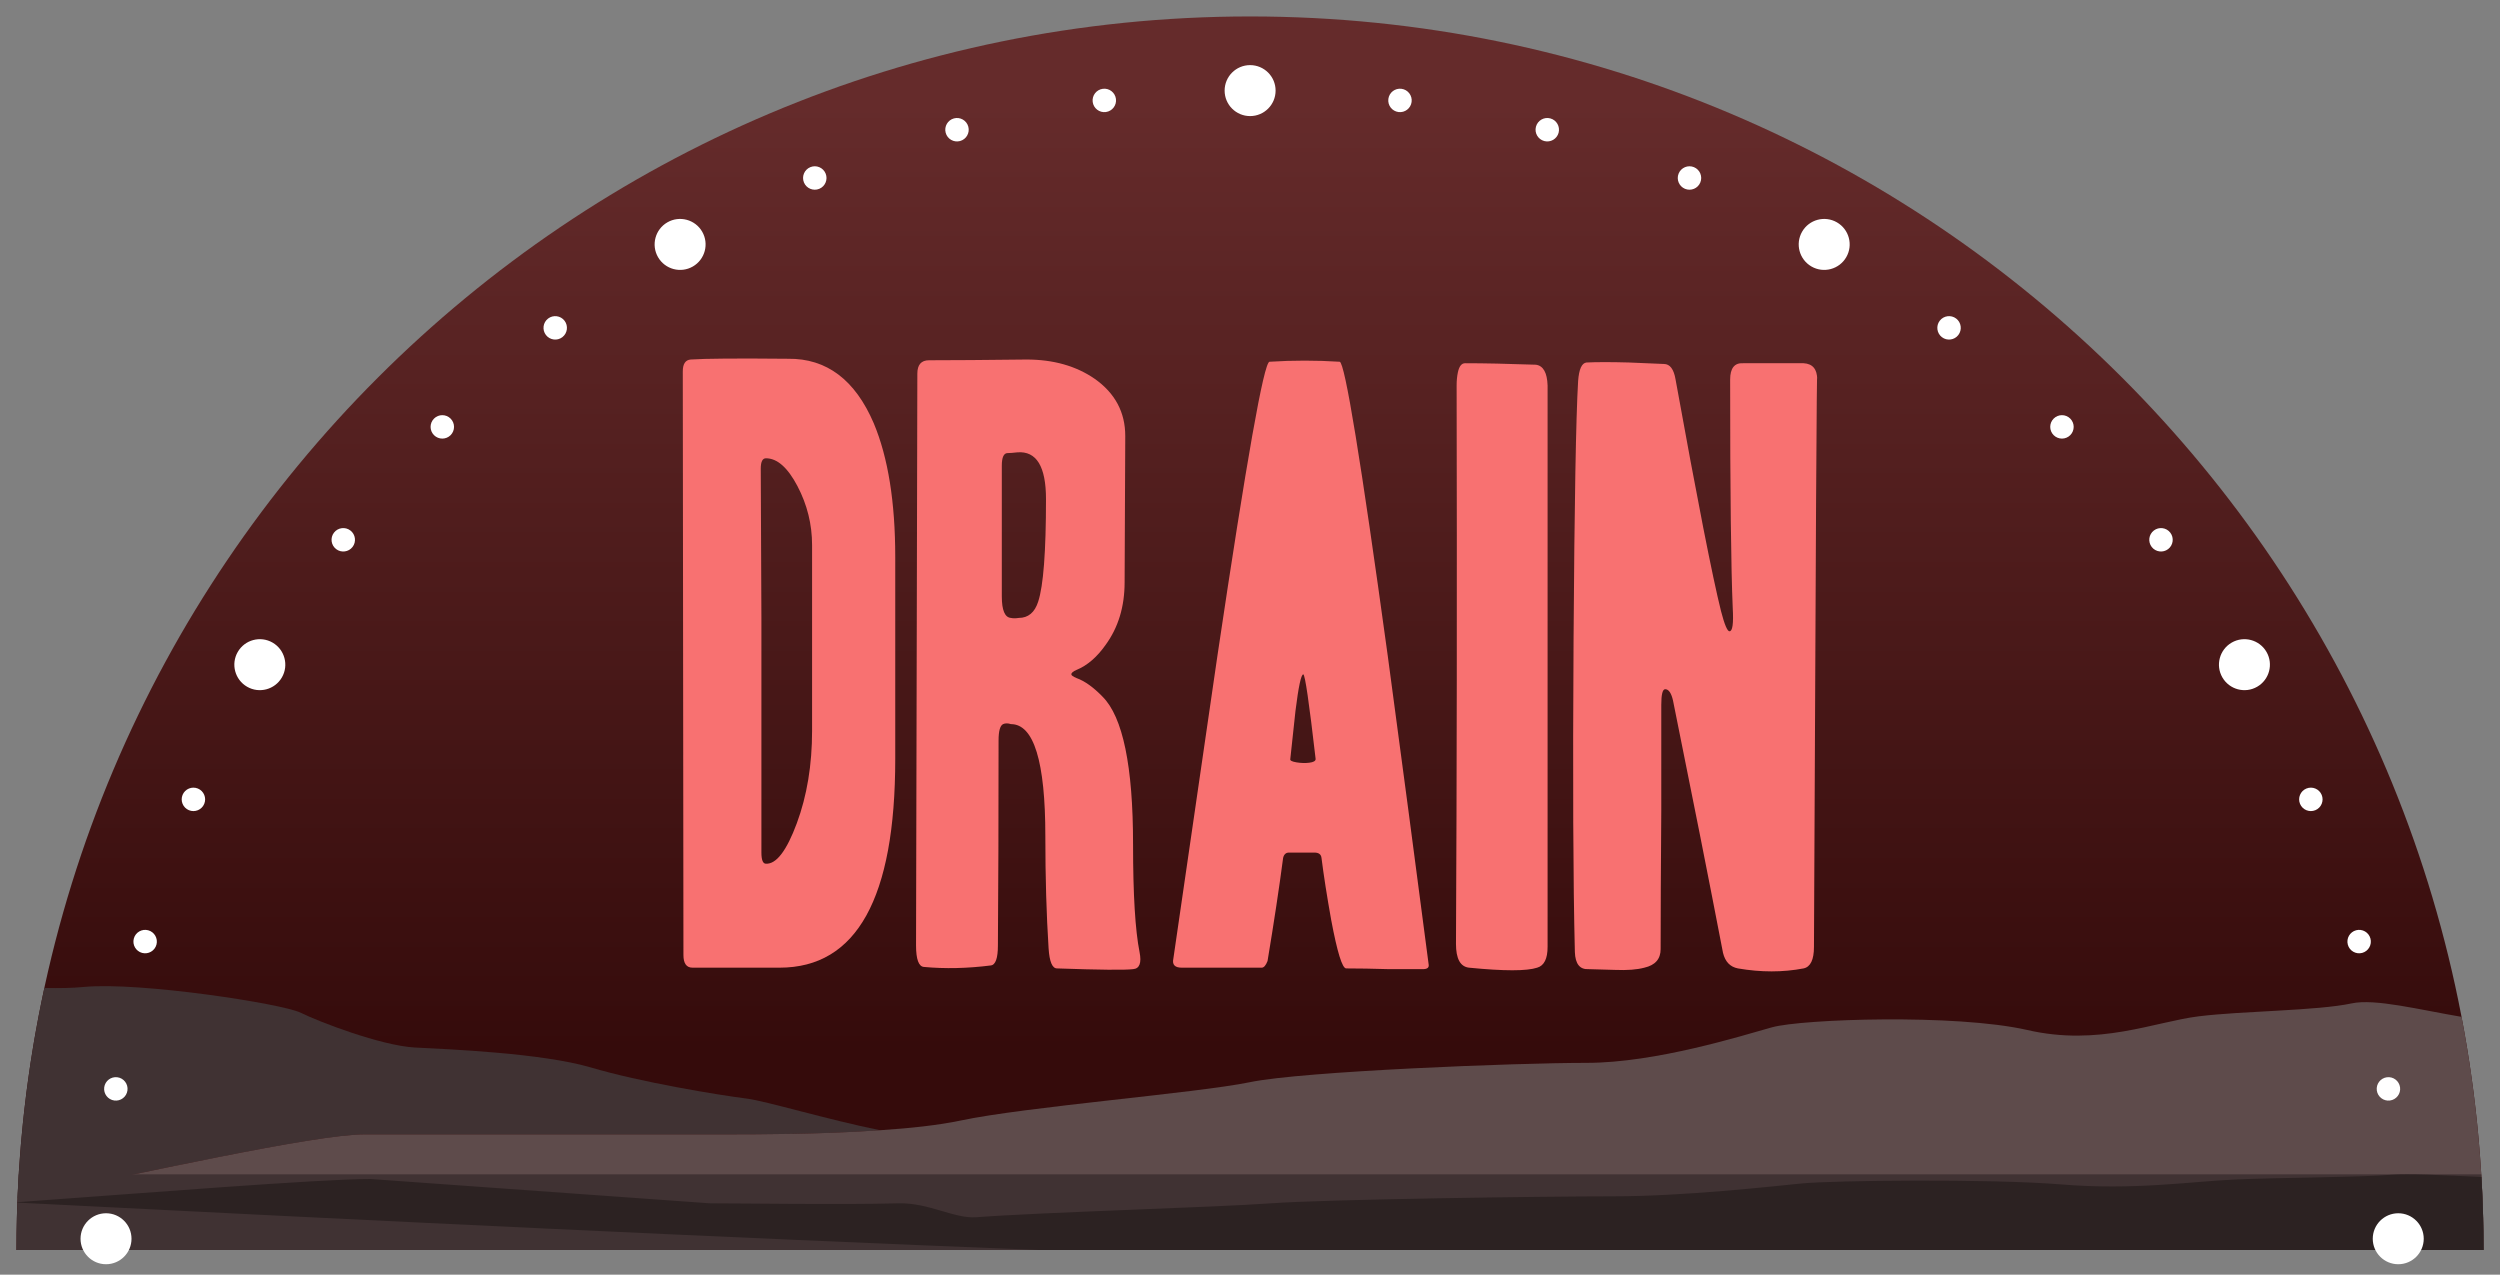 <svg width="304" height="155" viewBox="0 0 304 155" fill="none" xmlns="http://www.w3.org/2000/svg">
<rect x="0" y="0" width="304" height="155" fill="#808080" stroke="none"/>
<path fill-rule="evenodd" clip-rule="evenodd" d="M302 152C302 69.157 234.843 2 152 2C69.157 2 2 69.157 2 152H302Z" fill="url(#paint0_linear_678_3462)"/>
<path fill-rule="evenodd" clip-rule="evenodd" d="M5.391 120.138C7.186 120.176 8.811 120.151 10.211 120.013C16.979 119.372 34.279 122.041 36.534 123.135C38.791 124.255 46.302 127.138 50.43 127.377C54.58 127.592 65.859 128.045 71.859 129.806C77.881 131.595 87.287 133.142 90.85 133.596C93.152 133.889 100.572 136.131 107.024 137.439C99.919 137.946 92.046 137.946 87.761 137.946H44.317C38.241 137.946 17.105 142.708 2.129 145.729C2.488 136.985 3.597 128.434 5.391 120.138Z" fill="#403233"/>
<path fill-rule="evenodd" clip-rule="evenodd" d="M2.13 145.726C17.107 142.705 38.24 137.943 44.315 137.943H87.759C92.044 137.943 99.917 137.943 107.023 137.436C110.676 137.197 114.127 136.822 116.788 136.262C124.683 134.581 145.548 132.927 152 131.592C158.451 130.257 184.458 129.244 192.917 129.244C201.376 129.244 211.819 125.934 215.473 124.921C219.128 123.906 237.759 123.266 246.489 125.241C255.218 127.269 261.984 124.253 267.353 123.586C272.722 122.919 281.744 122.919 285.962 122.012C288.801 121.401 294.205 122.785 299.326 123.65C301.082 132.83 302.001 142.307 302.001 152H132.295C92.331 150.587 49.264 148.571 2.125 145.841C2.127 145.802 2.128 145.764 2.13 145.726Z" fill="#5E4B4B"/>
<path fill-rule="evenodd" clip-rule="evenodd" d="M2.278 142.8H301.723C301.907 145.843 302 148.911 302 152H2C2 148.911 2.094 145.843 2.278 142.8Z" fill="#403233"/>
<path fill-rule="evenodd" clip-rule="evenodd" d="M2.111 146.186C17.342 145.092 38.853 143.366 45.035 143.366L86.344 146.324C90.702 146.324 102.039 146.507 109.265 146.324C112.98 146.237 116.027 148.218 118.733 148.015C126.761 147.406 147.979 146.807 154.54 146.324C161.1 145.841 187.547 145.473 196.148 145.473C204.75 145.473 215.37 144.275 219.086 143.908C222.802 143.541 241.748 143.309 250.625 144.024C259.502 144.758 266.383 143.667 271.843 143.425C277.302 143.183 286.477 143.183 290.766 142.855C292.742 142.704 297.128 142.891 301.742 143.124C301.913 146.061 302 149.02 302 152H126.291C87.902 150.487 46.763 148.507 2.109 146.238C2.109 146.221 2.11 146.203 2.111 146.186Z" fill="#2C2222"/>
<path d="M108.862 92.296C108.862 109.211 104.174 117.669 94.799 117.669H84.212C83.475 117.669 83.106 117.157 83.106 116.134L83.027 45.162C83.027 44.259 83.343 43.778 83.975 43.718C85.713 43.597 89.664 43.567 95.826 43.627C100.514 43.567 103.99 46.186 106.255 51.483C107.993 55.637 108.862 61.054 108.862 67.736V92.296ZM98.749 88.865V66.291C98.749 63.763 98.157 61.37 96.972 59.113C95.787 56.856 94.509 55.727 93.14 55.727C92.718 55.727 92.508 56.148 92.508 56.991C92.508 57.232 92.534 63.281 92.587 75.14V103.673C92.587 104.576 92.771 105.028 93.14 105.028C94.404 105.088 95.655 103.447 96.893 100.107C98.13 96.766 98.749 93.018 98.749 88.865Z" fill="#F87171"/>
<path d="M138.57 115.773C138.833 117.097 138.57 117.789 137.78 117.849C136.779 117.97 133.698 117.94 128.536 117.759C127.957 117.759 127.614 116.947 127.509 115.321C127.246 111.228 127.114 106.683 127.114 101.687C127.114 92.597 125.718 88.052 122.927 88.052C122.558 87.932 122.242 87.932 121.978 88.052C121.61 88.233 121.425 88.895 121.425 90.039C121.425 99.49 121.399 107.797 121.346 114.96C121.346 116.525 121.057 117.338 120.477 117.398C117.633 117.759 114.92 117.819 112.34 117.579C111.708 117.518 111.391 116.646 111.391 114.96L111.549 45.433C111.549 44.35 112.024 43.808 112.972 43.808C115.869 43.808 119.819 43.778 124.823 43.718C128.088 43.718 130.854 44.5 133.118 46.065C135.594 47.811 136.832 50.129 136.832 53.018L136.753 70.806C136.753 73.756 135.989 76.284 134.462 78.391C133.408 79.896 132.223 80.919 130.906 81.461C130.485 81.641 130.274 81.822 130.274 82.003C130.274 82.123 130.485 82.273 130.906 82.454C131.907 82.815 132.96 83.568 134.067 84.711C136.542 87.179 137.78 93.169 137.78 102.68C137.78 108.76 138.043 113.124 138.57 115.773ZM127.193 60.693C127.193 56.72 126.034 54.824 123.717 55.004C123.19 55.065 122.795 55.095 122.531 55.095C122.057 55.095 121.82 55.606 121.82 56.63V72.522C121.82 74.207 122.189 75.08 122.927 75.14C123.19 75.2 123.506 75.2 123.875 75.14C125.033 75.14 125.823 74.478 126.245 73.154C126.877 71.227 127.193 67.074 127.193 60.693Z" fill="#F87171"/>
<path d="M173.728 117.308C173.781 117.669 173.544 117.849 173.017 117.849H168.909C166.907 117.789 165.169 117.759 163.694 117.759C163.22 117.759 162.614 115.803 161.877 111.89C161.35 108.94 160.955 106.412 160.692 104.305C160.639 103.884 160.35 103.673 159.823 103.673H156.742C156.373 103.673 156.136 103.884 156.03 104.305C155.556 107.917 154.924 112.101 154.134 116.856C153.924 117.398 153.687 117.669 153.423 117.669H143.705C142.863 117.669 142.52 117.308 142.678 116.585C144.469 104.305 146.26 91.995 148.051 79.655C151.58 55.938 153.687 44.049 154.371 43.989C157.216 43.808 160.06 43.808 162.904 43.989C163.536 44.049 165.485 55.968 168.751 79.745C170.436 92.266 172.095 104.787 173.728 117.308ZM159.981 92.296C159.191 85.434 158.69 82.003 158.48 82.003C158.216 82.003 157.9 83.477 157.532 86.427C157.321 88.353 157.11 90.31 156.9 92.296C156.847 92.477 157.097 92.612 157.65 92.702C158.203 92.793 158.717 92.808 159.191 92.748C159.717 92.687 159.981 92.537 159.981 92.296Z" fill="#F87171"/>
<path d="M188.187 115.141C188.187 116.585 187.766 117.428 186.923 117.669C185.659 118.09 182.894 118.09 178.628 117.669C177.574 117.548 177.047 116.585 177.047 114.779C177.153 94.433 177.179 71.799 177.126 46.878C177.126 46.276 177.179 45.734 177.284 45.253C177.442 44.53 177.732 44.169 178.153 44.169C180.418 44.169 183.289 44.229 186.765 44.35C187.661 44.47 188.135 45.313 188.187 46.878V115.141Z" fill="#F87171"/>
<path d="M220.973 46.156C220.921 43.025 220.789 66.02 220.578 115.141C220.578 116.706 220.157 117.579 219.314 117.759C216.786 118.241 214.126 118.241 211.334 117.759C210.386 117.579 209.781 116.947 209.517 115.863C207.779 106.834 205.751 96.6 203.434 85.163C203.223 84.26 202.907 83.808 202.486 83.808C202.17 83.808 202.012 84.44 202.012 85.705V98.526C201.959 105.75 201.933 111.378 201.933 115.412C201.933 116.615 201.274 117.368 199.957 117.669C199.062 117.91 197.877 118 196.402 117.94C194.506 117.88 193.426 117.849 193.163 117.849C192.109 117.91 191.556 117.217 191.504 115.773C191.293 107.345 191.24 94.644 191.346 77.668C191.451 61.235 191.635 50.791 191.899 46.336C192.004 44.891 192.346 44.139 192.926 44.079C194.19 44.019 195.902 44.019 198.061 44.079C200.695 44.199 202.117 44.259 202.328 44.259C203.065 44.259 203.539 44.891 203.75 46.156C206.383 60.723 208.227 70.114 209.28 74.328C209.702 75.953 210.044 76.765 210.307 76.765C210.676 76.765 210.808 75.832 210.702 73.966C210.492 69.09 210.386 59.82 210.386 46.156C210.386 44.771 210.913 44.109 211.967 44.169H219.314C220.42 44.229 220.973 44.891 220.973 46.156Z" fill="#F87171"/>
<path d="M152.013 14.116C153.725 14.116 155.112 12.729 155.112 11.017C155.112 9.305 153.725 7.918 152.013 7.918C150.302 7.918 148.914 9.305 148.914 11.017C148.914 12.729 150.302 14.116 152.013 14.116Z" fill="white"/>
<path fill-rule="evenodd" clip-rule="evenodd" d="M170.424 10.798C171.204 10.901 171.754 11.617 171.651 12.397C171.549 13.177 170.832 13.727 170.052 13.624C169.272 13.522 168.722 12.805 168.825 12.025C168.928 11.245 169.644 10.695 170.424 10.798Z" fill="white"/>
<path fill-rule="evenodd" clip-rule="evenodd" d="M134.099 10.798C133.319 10.901 132.769 11.617 132.872 12.397C132.974 13.177 133.691 13.727 134.471 13.624C135.251 13.522 135.801 12.805 135.698 12.025C135.596 11.245 134.879 10.695 134.099 10.798Z" fill="white"/>
<path fill-rule="evenodd" clip-rule="evenodd" d="M205.987 20.327C206.713 20.628 207.059 21.463 206.758 22.19C206.457 22.917 205.622 23.262 204.896 22.961C204.169 22.66 203.823 21.826 204.124 21.099C204.425 20.372 205.26 20.026 205.987 20.327Z" fill="white"/>
<path fill-rule="evenodd" clip-rule="evenodd" d="M98.533 20.327C97.806 20.628 97.46 21.463 97.761 22.19C98.062 22.917 98.897 23.262 99.624 22.961C100.35 22.66 100.696 21.826 100.395 21.099C100.094 20.372 99.259 20.026 98.533 20.327Z" fill="white"/>
<path fill-rule="evenodd" clip-rule="evenodd" d="M237.872 38.737C238.496 39.216 238.614 40.111 238.135 40.735C237.656 41.36 236.76 41.478 236.136 40.999C235.512 40.52 235.394 39.624 235.873 39C236.352 38.376 237.248 38.258 237.872 38.737Z" fill="white"/>
<path fill-rule="evenodd" clip-rule="evenodd" d="M66.647 38.737C66.023 39.216 65.905 40.111 66.384 40.735C66.863 41.36 67.759 41.478 68.383 40.999C69.007 40.52 69.125 39.624 68.646 39C68.167 38.376 67.272 38.258 66.647 38.737Z" fill="white"/>
<path fill-rule="evenodd" clip-rule="evenodd" d="M263.908 64.772C264.387 65.396 264.269 66.291 263.645 66.77C263.02 67.249 262.125 67.131 261.646 66.507C261.167 65.883 261.285 64.988 261.909 64.509C262.533 64.03 263.429 64.148 263.908 64.772Z" fill="white"/>
<path fill-rule="evenodd" clip-rule="evenodd" d="M40.611 64.772C40.132 65.396 40.249 66.291 40.874 66.77C41.498 67.249 42.393 67.131 42.872 66.507C43.351 65.883 43.233 64.988 42.609 64.509C41.985 64.03 41.089 64.148 40.611 64.772Z" fill="white"/>
<path fill-rule="evenodd" clip-rule="evenodd" d="M188.518 14.397C189.278 14.601 189.729 15.383 189.526 16.143C189.322 16.903 188.54 17.355 187.78 17.151C187.02 16.947 186.568 16.165 186.772 15.405C186.975 14.645 187.758 14.193 188.518 14.397Z" fill="white"/>
<path fill-rule="evenodd" clip-rule="evenodd" d="M116.001 14.397C115.242 14.601 114.79 15.383 114.994 16.143C115.197 16.903 115.979 17.355 116.739 17.151C117.499 16.947 117.951 16.165 117.747 15.405C117.544 14.645 116.761 14.193 116.001 14.397Z" fill="white"/>
<path fill-rule="evenodd" clip-rule="evenodd" d="M223.372 27.038C224.853 27.893 225.362 29.79 224.506 31.271C223.651 32.753 221.754 33.261 220.273 32.406C218.791 31.55 218.283 29.653 219.138 28.172C219.993 26.691 221.89 26.182 223.372 27.038Z" fill="white"/>
<path fill-rule="evenodd" clip-rule="evenodd" d="M81.151 27.038C79.67 27.893 79.162 29.79 80.017 31.271C80.872 32.753 82.769 33.261 84.251 32.406C85.732 31.55 86.24 29.653 85.385 28.172C84.53 26.691 82.633 26.182 81.151 27.038Z" fill="white"/>
<path fill-rule="evenodd" clip-rule="evenodd" d="M251.742 50.901C252.299 51.457 252.299 52.361 251.742 52.917C251.186 53.473 250.283 53.473 249.726 52.917C249.17 52.361 249.17 51.457 249.726 50.901C250.283 50.345 251.186 50.345 251.742 50.901Z" fill="white"/>
<path fill-rule="evenodd" clip-rule="evenodd" d="M52.777 50.901C52.22 51.457 52.22 52.361 52.777 52.917C53.333 53.473 54.236 53.473 54.793 52.917C55.349 52.361 55.349 51.457 54.793 50.901C54.236 50.345 53.333 50.345 52.777 50.901Z" fill="white"/>
<path fill-rule="evenodd" clip-rule="evenodd" d="M275.608 79.275C276.463 80.756 275.955 82.653 274.473 83.508C272.992 84.364 271.095 83.855 270.24 82.374C269.384 80.893 269.893 78.995 271.374 78.14C272.856 77.285 274.753 77.793 275.608 79.275Z" fill="white"/>
<path fill-rule="evenodd" clip-rule="evenodd" d="M28.911 79.275C28.056 80.756 28.564 82.653 30.046 83.508C31.527 84.364 33.424 83.855 34.279 82.374C35.135 80.893 34.626 78.995 33.145 78.14C31.664 77.285 29.766 77.793 28.911 79.275Z" fill="white"/>
<path fill-rule="evenodd" clip-rule="evenodd" d="M282.317 96.658C282.618 97.385 282.273 98.219 281.546 98.52C280.819 98.821 279.984 98.476 279.683 97.749C279.382 97.022 279.728 96.188 280.455 95.886C281.181 95.585 282.016 95.931 282.317 96.658Z" fill="white"/>
<path fill-rule="evenodd" clip-rule="evenodd" d="M22.202 96.658C21.901 97.385 22.247 98.219 22.973 98.52C23.7 98.821 24.535 98.476 24.836 97.749C25.137 97.022 24.791 96.188 24.064 95.886C23.338 95.585 22.503 95.931 22.202 96.658Z" fill="white"/>
<path fill-rule="evenodd" clip-rule="evenodd" d="M288.247 114.128C288.451 114.888 287.999 115.67 287.239 115.874C286.479 116.077 285.697 115.626 285.494 114.866C285.29 114.106 285.742 113.323 286.502 113.12C287.261 112.916 288.044 113.368 288.247 114.128Z" fill="white"/>
<path fill-rule="evenodd" clip-rule="evenodd" d="M16.272 114.128C16.068 114.888 16.52 115.67 17.28 115.874C18.04 116.077 18.822 115.626 19.026 114.866C19.229 114.106 18.778 113.323 18.018 113.12C17.258 112.916 16.475 113.368 16.272 114.128Z" fill="white"/>
<path fill-rule="evenodd" clip-rule="evenodd" d="M291.847 132.222C291.949 133.002 291.399 133.719 290.619 133.822C289.839 133.924 289.123 133.374 289.02 132.594C288.917 131.814 289.467 131.098 290.247 130.995C291.027 130.892 291.744 131.442 291.847 132.222Z" fill="white"/>
<path fill-rule="evenodd" clip-rule="evenodd" d="M12.673 132.222C12.57 133.002 13.12 133.719 13.9 133.822C14.68 133.924 15.396 133.374 15.499 132.594C15.602 131.814 15.052 131.098 14.272 130.995C13.492 130.892 12.775 131.442 12.673 132.222Z" fill="white"/>
<path fill-rule="evenodd" clip-rule="evenodd" d="M294.726 150.632C294.726 152.342 293.337 153.731 291.627 153.731C289.916 153.731 288.527 152.342 288.527 150.632C288.527 148.921 289.916 147.532 291.627 147.532C293.337 147.532 294.726 148.921 294.726 150.632Z" fill="white"/>
<path fill-rule="evenodd" clip-rule="evenodd" d="M9.793 150.632C9.793 152.342 11.182 153.731 12.892 153.731C14.603 153.731 15.992 152.342 15.992 150.632C15.992 148.921 14.603 147.532 12.892 147.532C11.182 147.532 9.793 148.921 9.793 150.632Z" fill="white"/>
<defs>
<linearGradient id="paint0_linear_678_3462" x1="152" y1="12.544" x2="152" y2="127.741" gradientUnits="userSpaceOnUse">
<stop stop-color="#652B2B"/>
<stop offset="1" stop-color="#350B0B"/>
</linearGradient>
</defs>
</svg>
